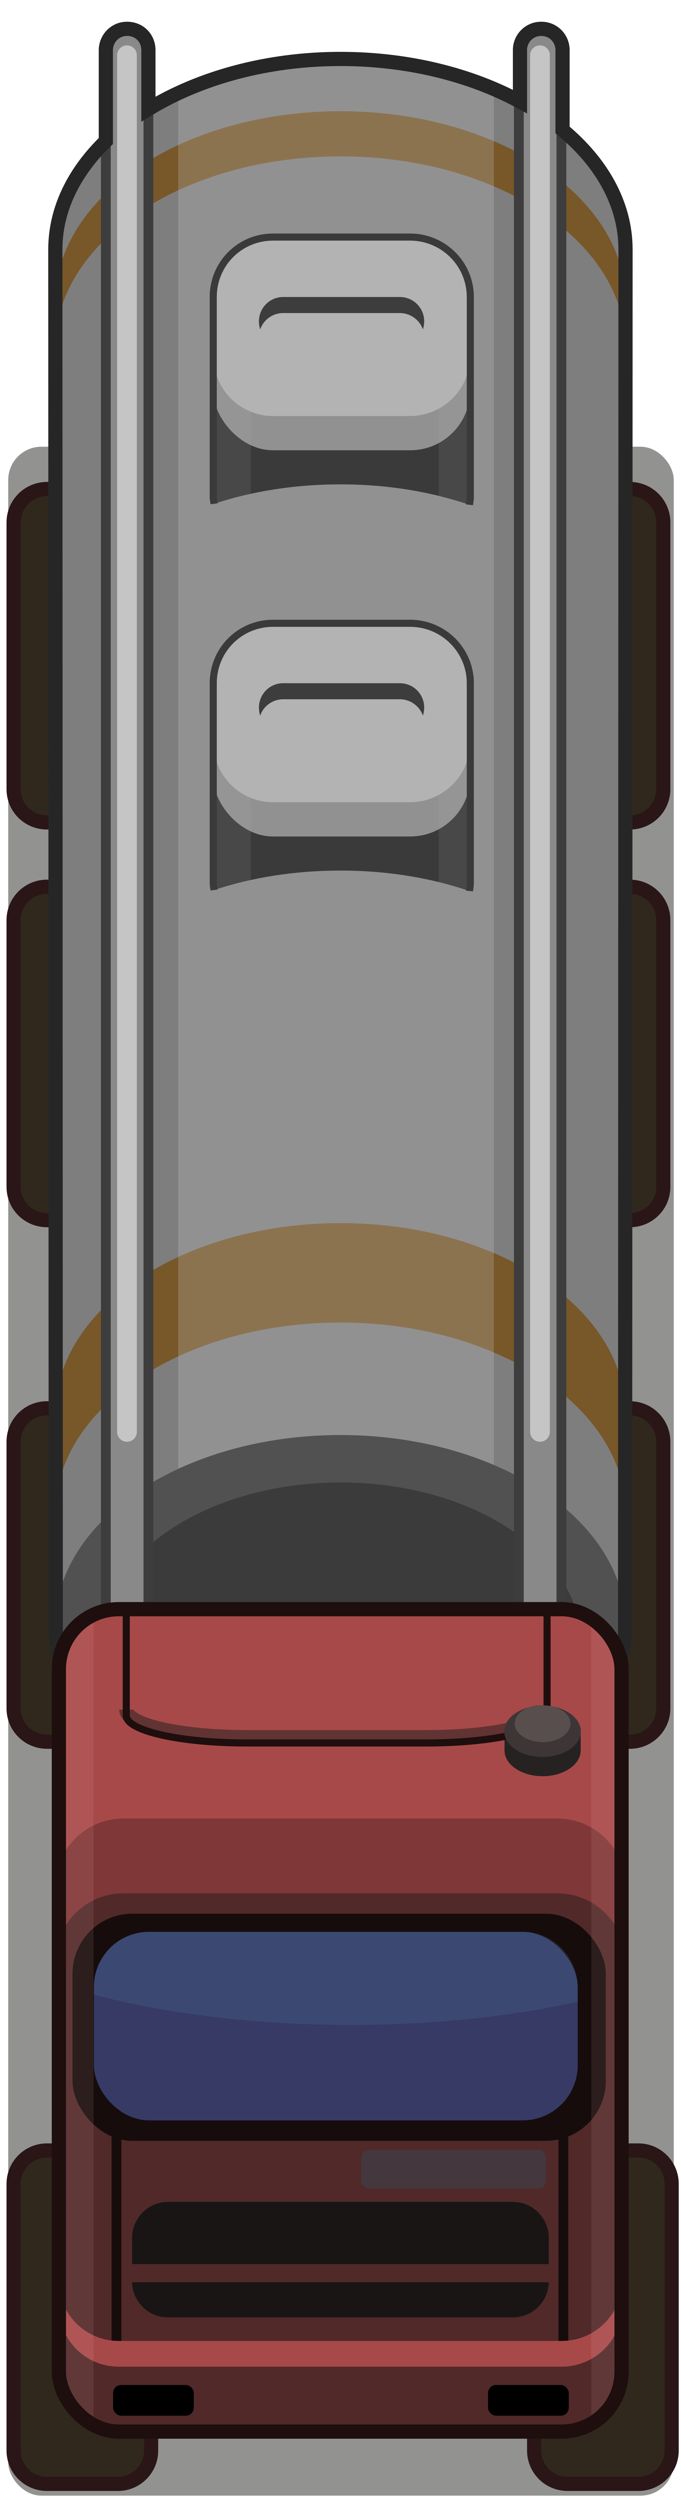 <?xml version="1.0" encoding="UTF-8" standalone="no"?>
<svg xmlns:svg="http://www.w3.org/2000/svg" xmlns="http://www.w3.org/2000/svg" xmlns:xlink="http://www.w3.org/1999/xlink" version="1.0" width="100%" height="100%" viewBox="0 0 48 176" id="svg2383" style="display:inline">
<defs id="defs2385"/>
<g id="layer5" style="display:inline">
<rect width="46.91" height="144.25" ry="2.34" x="0.58" y="31.45" id="r3569" style="fill:#090805;fill-opacity:0.44;fill-rule:evenodd;stroke:none;marker:none;visibility:visible;display:inline;overflow:visible;enable-background:accumulate"/>
<path d="M 3.31,34.43 C 2.01,34.43 0.96,35.48 0.96,36.78 L 0.96,55.56 C 0.96,56.86 2.01,57.90 3.31,57.90 L 8.31,57.90 C 9.61,57.90 10.65,56.86 10.65,55.56 L 10.65,36.78 C 10.65,35.48 9.61,34.43 8.31,34.43 L 3.31,34.43 z M 39.40,34.43 C 38.10,34.43 37.06,35.48 37.06,36.78 L 37.06,55.56 C 37.06,56.86 38.10,57.90 39.40,57.90 L 44.40,57.90 C 45.70,57.90 46.75,56.86 46.75,55.56 L 46.75,36.78 C 46.75,35.48 45.70,34.43 44.40,34.43 L 39.40,34.43 z M 3.31,62.43 C 2.01,62.43 0.96,63.48 0.96,64.78 L 0.96,83.56 C 0.96,84.86 2.01,85.90 3.31,85.90 L 8.31,85.90 C 9.61,85.90 10.65,84.86 10.65,83.56 L 10.65,64.78 C 10.65,63.48 9.61,62.43 8.31,62.43 L 3.31,62.43 z M 39.40,62.43 C 38.10,62.43 37.06,63.48 37.06,64.78 L 37.06,83.56 C 37.06,84.86 38.10,85.90 39.40,85.90 L 44.40,85.90 C 45.70,85.90 46.75,84.86 46.75,83.56 L 46.75,64.78 C 46.75,63.48 45.70,62.43 44.40,62.43 L 39.40,62.43 z M 3.31,99.15 C 2.01,99.15 0.96,100.20 0.96,101.5 L 0.96,120.28 C 0.96,121.57 2.01,122.62 3.31,122.62 L 8.31,122.62 C 9.61,122.62 10.65,121.57 10.65,120.28 L 10.65,101.5 C 10.65,100.20 9.61,99.15 8.31,99.15 L 3.31,99.15 z M 39.40,99.15 C 38.10,99.15 37.06,100.20 37.06,101.5 L 37.06,120.28 C 37.06,121.57 38.10,122.62 39.40,122.62 L 44.40,122.62 C 45.70,122.62 46.75,121.57 46.75,120.28 L 46.75,101.5 C 46.75,100.20 45.70,99.15 44.40,99.15 L 39.40,99.15 z M 3.31,151.40 C 2.01,151.40 0.96,152.45 0.96,153.75 L 0.96,172.53 C 0.96,173.82 2.01,174.87 3.31,174.87 L 8.31,174.87 C 9.61,174.87 10.65,173.82 10.65,172.53 L 10.65,153.75 C 10.65,152.45 9.61,151.40 8.31,151.40 L 3.31,151.40 z M 40,151.40 C 38.70,151.40 37.65,152.45 37.65,153.75 L 37.65,172.53 C 37.65,173.82 38.70,174.87 40,174.87 L 45,174.87 C 46.29,174.87 47.34,173.82 47.34,172.53 L 47.34,153.75 C 47.34,152.45 46.29,151.40 45,151.40 L 40,151.40 z" id="r3526" style="fill:#31281d;fill-opacity:1;fill-rule:evenodd;stroke:#2a1616;stroke-width:1;stroke-linecap:round;stroke-linejoin:miter;marker:none;stroke-miterlimit:4;stroke-dasharray:none;stroke-dashoffset:0;stroke-opacity:1;visibility:visible;display:inline;overflow:visible;enable-background:accumulate"/>
<path d="M 24,4.15 C 12.90,4.15 3.90,10.16 3.90,17.56 L 3.93,115.06 C 4.42,122.16 13.22,127.84 24,127.84 C 34.77,127.84 43.57,122.16 44.06,115.06 L 44.09,17.56 C 44.09,10.16 35.09,4.15 24,4.15 z" id="p2531" style="fill:#7e7e7e;fill-opacity:1;fill-rule:evenodd;stroke:none;marker:none;visibility:visible;display:inline;overflow:visible;enable-background:accumulate"/>
<path d="M 24,86.11 C 12.90,86.11 3.90,92.12 3.90,99.52 C 3.90,102.04 3.90,106.14 3.90,106.14 C 3.90,106.20 3.90,106.27 3.90,106.33 C 4.05,99.02 13.00,93.11 24,93.11 C 34.99,93.11 43.94,99.02 44.09,106.33 C 44.09,106.27 44.09,106.20 44.09,106.14 C 44.09,103.92 44.09,102.04 44.09,99.52 C 44.09,92.12 35.09,86.11 24,86.11 z" id="p3404" style="fill:#785729;fill-opacity:1;fill-rule:evenodd;stroke:none;marker:none;visibility:visible;display:inline;overflow:visible;enable-background:accumulate"/>
<path d="M 24,7.83 C 12.90,7.83 3.90,13.84 3.90,21.23 C 3.90,23.76 3.90,24.05 3.90,24.05 C 3.90,24.11 3.90,24.17 3.90,24.23 C 4.05,16.92 13.00,11.01 24,11.01 C 34.99,11.01 43.94,16.92 44.09,24.23 C 44.09,24.17 44.09,24.11 44.09,24.05 C 44.09,21.83 44.09,23.75 44.09,21.23 C 44.09,13.84 35.09,7.83 24,7.83 z" id="p3416" style="fill:#785729;fill-opacity:1;fill-rule:evenodd;stroke:none;marker:none;visibility:visible;display:inline;overflow:visible;enable-background:accumulate"/>
<path d="M 24,4.15 C 19.74,4.15 15.81,5.05 12.56,6.56 L 12.56,125.43 C 15.80,126.95 19.73,127.84 24,127.84 C 27.99,127.84 31.69,127.03 34.81,125.68 L 34.81,6.28 C 31.69,4.94 27.98,4.15 24,4.15 z" id="r3391" style="fill:#cccccc;fill-opacity:0.24;fill-rule:evenodd;stroke:none;marker:none;visibility:visible;display:inline;overflow:visible;enable-background:accumulate"/>
<path d="M 24,101.03 C 12.90,101.03 3.90,107.04 3.90,114.43 C 3.90,121.83 12.90,127.84 24,127.84 C 35.09,127.84 44.09,121.83 44.09,114.43 C 44.09,107.04 35.09,101.03 24,101.03 z" id="p2533" style="fill:#515151;fill-opacity:1;fill-rule:evenodd;stroke:none;marker:none;visibility:visible;display:inline;overflow:visible;enable-background:accumulate"/>
<path d="M 24,104.37 C 14.63,104.37 7.03,109.44 7.03,115.68 C 7.03,121.93 14.63,127 24,127 C 33.36,127 40.96,121.93 40.96,115.68 C 40.96,109.44 33.36,104.37 24,104.37 z" id="p3389" style="fill:#3b3b3b;fill-opacity:1;fill-rule:evenodd;stroke:none;marker:none;visibility:visible;display:inline;overflow:visible;enable-background:accumulate"/>
<g transform="translate(0,96)" id="g3426">
<path d="M 19.25,-71.81 C 16.90,-71.81 15.03,-69.93 15.03,-67.59 L 15.03,-61 C 15.03,-60.83 15.07,-60.68 15.09,-60.53 C 17.78,-61.42 20.79,-61.90 24,-61.90 C 27.28,-61.90 30.35,-61.39 33.09,-60.46 C 33.11,-60.64 33.15,-60.81 33.15,-61 L 33.15,-67.59 C 33.15,-69.93 31.24,-71.81 28.90,-71.81 L 19.25,-71.81 z" id="r3398" style="opacity:1;fill:#3a3a3a;fill-opacity:1;fill-rule:evenodd;stroke:none;marker:none;visibility:visible;display:inline;overflow:visible;enable-background:accumulate"/>
<rect width="18.12" height="15.02" ry="4.22" x="15.02" y="-79.32" id="r3396" style="opacity:1;fill:#919191;fill-opacity:1;fill-rule:evenodd;stroke:none;marker:none;visibility:visible;display:inline;overflow:visible;enable-background:accumulate"/>
<path d="M 17.68,-71.5 C 16.12,-70.88 15.03,-69.38 15.03,-67.59 L 15.03,-61 C 15.03,-60.83 15.07,-60.68 15.09,-60.53 C 15.92,-60.80 16.79,-61.02 17.68,-61.21 L 17.68,-71.5 z M 30.93,-71.28 L 30.93,-61.09 C 31.67,-60.91 32.40,-60.70 33.09,-60.46 C 33.11,-60.64 33.15,-60.81 33.15,-61 L 33.15,-67.59 C 33.15,-69.19 32.25,-70.56 30.93,-71.28 z" id="p3409" style="fill:#b5b5b5;fill-opacity:0.12;fill-rule:evenodd;stroke:none;"/>
<path d="M 19.25,-79.31 C 16.90,-79.31 15.03,-77.43 15.03,-75.09 L 15.03,-70.96 C 15.03,-68.62 16.90,-66.71 19.25,-66.71 L 28.90,-66.71 C 31.24,-66.71 33.15,-68.62 33.15,-70.96 L 33.15,-75.09 C 33.15,-77.43 31.24,-79.31 28.90,-79.31 L 19.25,-79.31 z" id="r3403" style="opacity:1;fill:#b3b3b3;fill-opacity:1;fill-rule:evenodd;stroke:none;marker:none;visibility:visible;display:inline;overflow:visible;enable-background:accumulate"/>
<path d="M 33.09,-60.46 C 33.11,-60.64 33.15,-60.81 33.15,-61 L 33.15,-75.09 C 33.15,-77.43 31.24,-79.31 28.90,-79.31 L 19.25,-79.31 C 16.90,-79.31 15.03,-77.43 15.03,-75.09 L 15.03,-61 C 15.03,-60.83 15.07,-60.68 15.09,-60.53" id="p3415" style="opacity:1;fill:none;fill-opacity:1;fill-rule:evenodd;stroke:#3a3a3a;stroke-width:0.5;stroke-linecap:butt;stroke-linejoin:miter;marker:none;stroke-miterlimit:4;stroke-dasharray:none;stroke-dashoffset:0;stroke-opacity:1;visibility:visible;display:inline;overflow:visible;enable-background:accumulate"/>
<path d="M 19.96,-75.09 C 19.01,-75.09 18.25,-74.32 18.25,-73.37 C 18.25,-73.18 18.28,-72.98 18.34,-72.81 C 18.57,-73.48 19.21,-73.96 19.96,-73.96 L 28.18,-73.96 C 28.93,-73.96 29.57,-73.48 29.81,-72.81 C 29.86,-72.98 29.90,-73.18 29.90,-73.37 C 29.90,-74.32 29.14,-75.09 28.18,-75.09 L 19.96,-75.09 z" id="r3420" style="opacity:1;fill:#3d3d3d;fill-opacity:1;fill-rule:evenodd;stroke:none;marker:none;visibility:visible;display:inline;overflow:visible;enable-background:accumulate"/>
</g>
<use transform="translate(0,27.19)" id="use3434" x="0" y="0" width="96" height="80" xlink:href="#g3426"/>
<g transform="translate(0,96)" id="g3446">
<path d="M 8.93,-93.96 C 8.10,-93.95 7.45,-93.26 7.46,-92.43 L 7.46,29.12 C 7.46,29.66 7.74,30.16 8.21,30.44 C 8.67,30.71 9.25,30.71 9.72,30.44 C 10.19,30.16 10.47,29.66 10.46,29.12 L 10.46,-92.43 C 10.47,-92.84 10.31,-93.24 10.02,-93.52 C 9.74,-93.81 9.34,-93.97 8.93,-93.96 z" id="p3436" style="fill:#898989;fill-opacity:1;fill-rule:evenodd;stroke:#3d3d3d;stroke-width:0.69;stroke-linecap:round;stroke-linejoin:miter;stroke-miterlimit:4;stroke-dasharray:none;stroke-opacity:1"/>
<path d="M 8.95,-92.11 L 8.95,4.81" id="p3444" style="fill:none;fill-rule:evenodd;stroke:#c5c5c5;stroke-width:1.39;stroke-linecap:round;stroke-linejoin:miter;stroke-miterlimit:4;stroke-dasharray:none;stroke-opacity:1"/>
</g>
<use transform="translate(29.11,0)" id="use3450" x="0" y="0" width="96" height="80" xlink:href="#g3446"/>
<path d="M 8.93,2.03 C 8.10,2.04 7.45,2.73 7.46,3.56 L 7.46,9.93 C 5.22,12.10 3.90,14.73 3.90,17.56 L 3.93,115.06 C 4.11,117.64 5.39,120.02 7.46,122.03 L 7.46,125.12 C 7.46,125.66 7.75,126.16 8.21,126.43 C 8.68,126.71 9.25,126.71 9.71,126.43 C 10.18,126.16 10.47,125.66 10.46,125.12 L 10.46,124.31 C 14.04,126.49 18.77,127.84 24,127.84 C 28.80,127.84 33.20,126.72 36.65,124.84 L 36.65,125.12 C 36.64,125.66 36.93,126.16 37.40,126.43 C 37.87,126.71 38.43,126.71 38.90,126.43 C 39.37,126.16 39.66,125.66 39.65,125.12 L 39.65,122.81 C 42.23,120.66 43.85,117.99 44.06,115.06 L 44.09,17.56 C 44.09,14.38 42.42,11.45 39.65,9.15 L 39.65,3.56 C 39.66,3.15 39.50,2.75 39.21,2.46 C 38.92,2.17 38.53,2.02 38.12,2.03 C 37.29,2.04 36.63,2.73 36.65,3.56 L 36.65,7.15 C 33.20,5.28 28.79,4.15 24,4.15 C 18.78,4.15 14.04,5.50 10.46,7.68 L 10.46,3.56 C 10.47,3.15 10.32,2.75 10.03,2.46 C 9.74,2.17 9.34,2.02 8.93,2.03 z" id="p3452" style="fill:none;fill-opacity:1;fill-rule:evenodd;stroke:#262626;stroke-width:1;stroke-linecap:round;stroke-linejoin:miter;stroke-miterlimit:4;stroke-dasharray:none;stroke-opacity:1;display:inline"/>
<rect width="39.66" height="57.90" ry="4.22" x="4.15" y="113.29" id="r3464" style="fill:#a84949;fill-opacity:1;fill-rule:evenodd;stroke:none;marker:none;visibility:visible;display:inline;overflow:visible;enable-background:accumulate"/>
<path d="M 8.68,128.03 C 6.57,128.03 4.81,129.40 4.15,131.28 L 4.15,166.96 C 4.15,169.30 6.03,171.18 8.37,171.18 L 39.59,171.18 C 41.93,171.18 43.84,169.30 43.84,166.96 L 43.84,131.28 C 43.18,129.40 41.42,128.03 39.31,128.03 L 8.68,128.03 z" id="r3466" style="fill:#803737;fill-opacity:1;fill-rule:evenodd;stroke:none;marker:none;visibility:visible;display:inline;overflow:visible;enable-background:accumulate"/>
<path d="M 8.68,133.30 C 6.57,133.30 4.81,134.67 4.15,136.55 L 4.15,166.96 C 4.15,169.30 6.03,171.18 8.37,171.18 L 39.59,171.18 C 41.93,171.18 43.84,169.30 43.84,166.96 L 43.84,136.55 C 43.18,134.67 41.42,133.30 39.31,133.30 L 8.68,133.30 z" id="p3471" style="fill:#512929;fill-opacity:1;fill-rule:evenodd;stroke:none;marker:none;visibility:visible;display:inline;overflow:visible;enable-background:accumulate"/>
<path d="M 39.71,150.14 L 39.71,166.09" id="p3520" style="fill:none;fill-rule:evenodd;stroke:#170c0c;stroke-width:0.69;stroke-linecap:round;stroke-linejoin:miter;stroke-miterlimit:4;stroke-dasharray:none;stroke-opacity:1"/>
<rect width="37.59" height="15.99" ry="4.22" x="5.11" y="134.73" id="r3475" style="fill:#170c0c;fill-opacity:1;fill-rule:evenodd;stroke:none;marker:none;visibility:visible;display:inline;overflow:visible;enable-background:accumulate"/>
<path d="M 11.84,155.02 C 10.44,155.02 9.31,156.16 9.31,157.56 L 9.31,159.40 L 38.68,159.40 L 38.68,157.56 C 38.68,156.16 37.55,155.02 36.15,155.02 L 11.84,155.02 z M 9.31,160.68 C 9.34,162.05 10.46,163.15 11.84,163.15 L 36.15,163.15 C 37.53,163.15 38.65,162.05 38.68,160.68 L 9.31,160.68 z" id="r3482" style="fill:#191515;fill-opacity:1;fill-rule:evenodd;stroke:none;marker:none;visibility:visible;display:inline;overflow:visible;enable-background:accumulate"/>
<rect width="13.04" height="2.73" ry="0.56" x="25.45" y="151.35" id="r3491" style="fill:#44373e;fill-opacity:1;fill-rule:evenodd;stroke:none;marker:none;visibility:visible;display:inline;overflow:visible;enable-background:accumulate"/>
<path d="M 8.21,150.14 L 8.21,166.09" id="p3518" style="fill:none;fill-rule:evenodd;stroke:#170c0c;stroke-width:0.69;stroke-linecap:round;stroke-linejoin:miter;stroke-miterlimit:4;stroke-dasharray:none;stroke-opacity:1"/>
<path d="M 4.15,160.59 L 4.15,166.96 C 4.15,169.30 6.03,171.18 8.37,171.18 L 39.59,171.18 C 41.93,171.18 43.84,169.30 43.84,166.96 L 43.84,160.59 C 43.84,162.93 41.93,164.81 39.59,164.81 L 8.37,164.81 C 6.03,164.81 4.15,162.93 4.15,160.59 z" id="r3499" style="fill:#a84949;fill-opacity:1;fill-rule:evenodd;stroke:none;marker:none;visibility:visible;display:inline;overflow:visible;enable-background:accumulate"/>
<path d="M 4.15,162.40 L 4.15,166.96 C 4.15,169.30 6.03,171.18 8.37,171.18 L 39.59,171.18 C 41.93,171.18 43.84,169.30 43.84,166.96 L 43.84,162.40 C 43.84,164.74 41.93,166.62 39.59,166.62 L 8.37,166.62 C 6.03,166.62 4.15,164.74 4.15,162.40 z" id="p3508" style="fill:#512929;fill-opacity:1;fill-rule:evenodd;stroke:none;marker:none;visibility:visible;display:inline;overflow:visible;enable-background:accumulate"/>
<path d="M 6.59,113.71 C 5.16,114.39 4.15,115.83 4.15,117.53 L 4.15,166.96 C 4.15,168.66 5.16,170.10 6.59,170.78 L 6.59,113.71 z M 41.68,113.87 L 41.68,170.62 C 42.96,169.89 43.84,168.54 43.84,166.96 L 43.84,117.53 C 43.84,115.95 42.96,114.60 41.68,113.87 z" id="p3513" style="fill:#f2c0c0;fill-opacity:0.10;fill-rule:evenodd;stroke:none;"/>
<rect width="34.10" height="13.27" ry="3.88" x="6.62" y="136.01" id="r3477" style="fill:#363a65;fill-opacity:1;fill-rule:evenodd;stroke:none;marker:none;visibility:visible;display:inline;overflow:visible;enable-background:accumulate"/>
<rect width="5.69" height="2.16" ry="0.56" x="7.97" y="167.91" id="r3522" style="fill:#000000;fill-opacity:1;fill-rule:evenodd;stroke:none;marker:none;visibility:visible;display:inline;overflow:visible;enable-background:accumulate"/>
<rect width="5.69" height="2.16" ry="0.56" x="34.40" y="167.91" id="r3524" style="fill:#000000;fill-opacity:1;fill-rule:evenodd;stroke:none;marker:none;visibility:visible;display:inline;overflow:visible;enable-background:accumulate"/>
<rect width="39.66" height="57.90" ry="4.22" x="4.15" y="113.29" id="r3552" style="fill:none;fill-opacity:1;fill-rule:evenodd;stroke:#1e0e0e;stroke-width:1;stroke-linecap:round;stroke-linejoin:miter;marker:none;stroke-miterlimit:4;stroke-dasharray:none;stroke-dashoffset:0;stroke-opacity:1;visibility:visible;display:inline;overflow:visible;enable-background:accumulate"/>
<path d="M 10.5,136 C 8.34,136 6.62,137.75 6.62,139.90 L 6.62,140.43 C 11.74,141.77 17.96,142.56 24.68,142.56 C 30.53,142.56 36.01,141.97 40.71,140.93 L 40.71,139.90 C 40.71,137.75 38.99,136 36.84,136 L 10.5,136 z" id="p3571" style="fill:#58a2be;fill-opacity:0.15;fill-rule:evenodd;stroke:none;marker:none;visibility:visible;display:inline;overflow:visible;enable-background:accumulate"/>
<path d="M 8.90,120.36 C 8.90,121.44 12.69,122.30 17.40,122.30 L 30.06,122.30 C 34.77,122.30 38.56,121.44 38.56,120.36" id="p3393" style="fill:none;fill-opacity:1;fill-rule:evenodd;stroke:#623333;stroke-width:1;stroke-linecap:butt;stroke-linejoin:miter;marker:none;stroke-miterlimit:4;stroke-dasharray:none;stroke-dashoffset:0;stroke-opacity:1;visibility:visible;display:inline;overflow:visible;enable-background:accumulate"/>
<path d="M 38.25,120.08 C 36.75,120.08 35.56,120.90 35.56,121.90 C 35.56,122.37 35.56,122.71 35.56,123.24 C 35.56,124.23 36.75,125.05 38.25,125.05 C 39.74,125.05 40.93,124.23 40.93,123.24 C 40.93,122.79 40.93,122.40 40.93,121.90 C 40.93,120.90 39.74,120.08 38.25,120.08 z" id="p3395" style="fill:#272222;fill-opacity:1;fill-rule:evenodd;stroke:none;marker:none;visibility:visible;display:inline;overflow:visible;enable-background:accumulate"/>
<path d="M 8.90,113.28 L 8.90,120.78 C 8.90,121.85 12.69,122.71 17.40,122.71 L 30.06,122.71 C 34.77,122.71 38.56,121.85 38.56,120.78 L 38.56,113.28" id="r2618" style="fill:none;fill-opacity:1;fill-rule:evenodd;stroke:#1e0e0e;stroke-width:0.5;stroke-linecap:round;stroke-linejoin:miter;marker:none;stroke-miterlimit:4;stroke-dasharray:none;stroke-dashoffset:0;stroke-opacity:1;visibility:visible;display:inline;overflow:visible;enable-background:accumulate"/>
<path d="M 38.77,31.17 A 2.7,1.8 0 1 1 33.37,31.17 A 2.7,1.8 0 1 1 38.77,31.17 z" transform="translate(2.17,90.72)" id="p3397" style="fill:#3e3636;fill-opacity:1;fill-rule:evenodd;stroke:none;marker:none;visibility:visible;display:inline;overflow:visible;enable-background:accumulate"/>
<path d="M 37.84,120.06 C 36.95,120.18 36.28,120.71 36.28,121.34 C 36.28,122.06 37.16,122.65 38.25,122.65 C 39.33,122.65 40.21,122.06 40.21,121.34 C 40.21,120.62 39.33,120.06 38.25,120.06 C 38.11,120.06 37.97,120.04 37.84,120.06 z" id="p3402" style="fill:#594e4e;fill-opacity:1;fill-rule:evenodd;stroke:none;marker:none;visibility:visible;display:inline;overflow:visible;enable-background:accumulate"/>
</g>
</svg>
